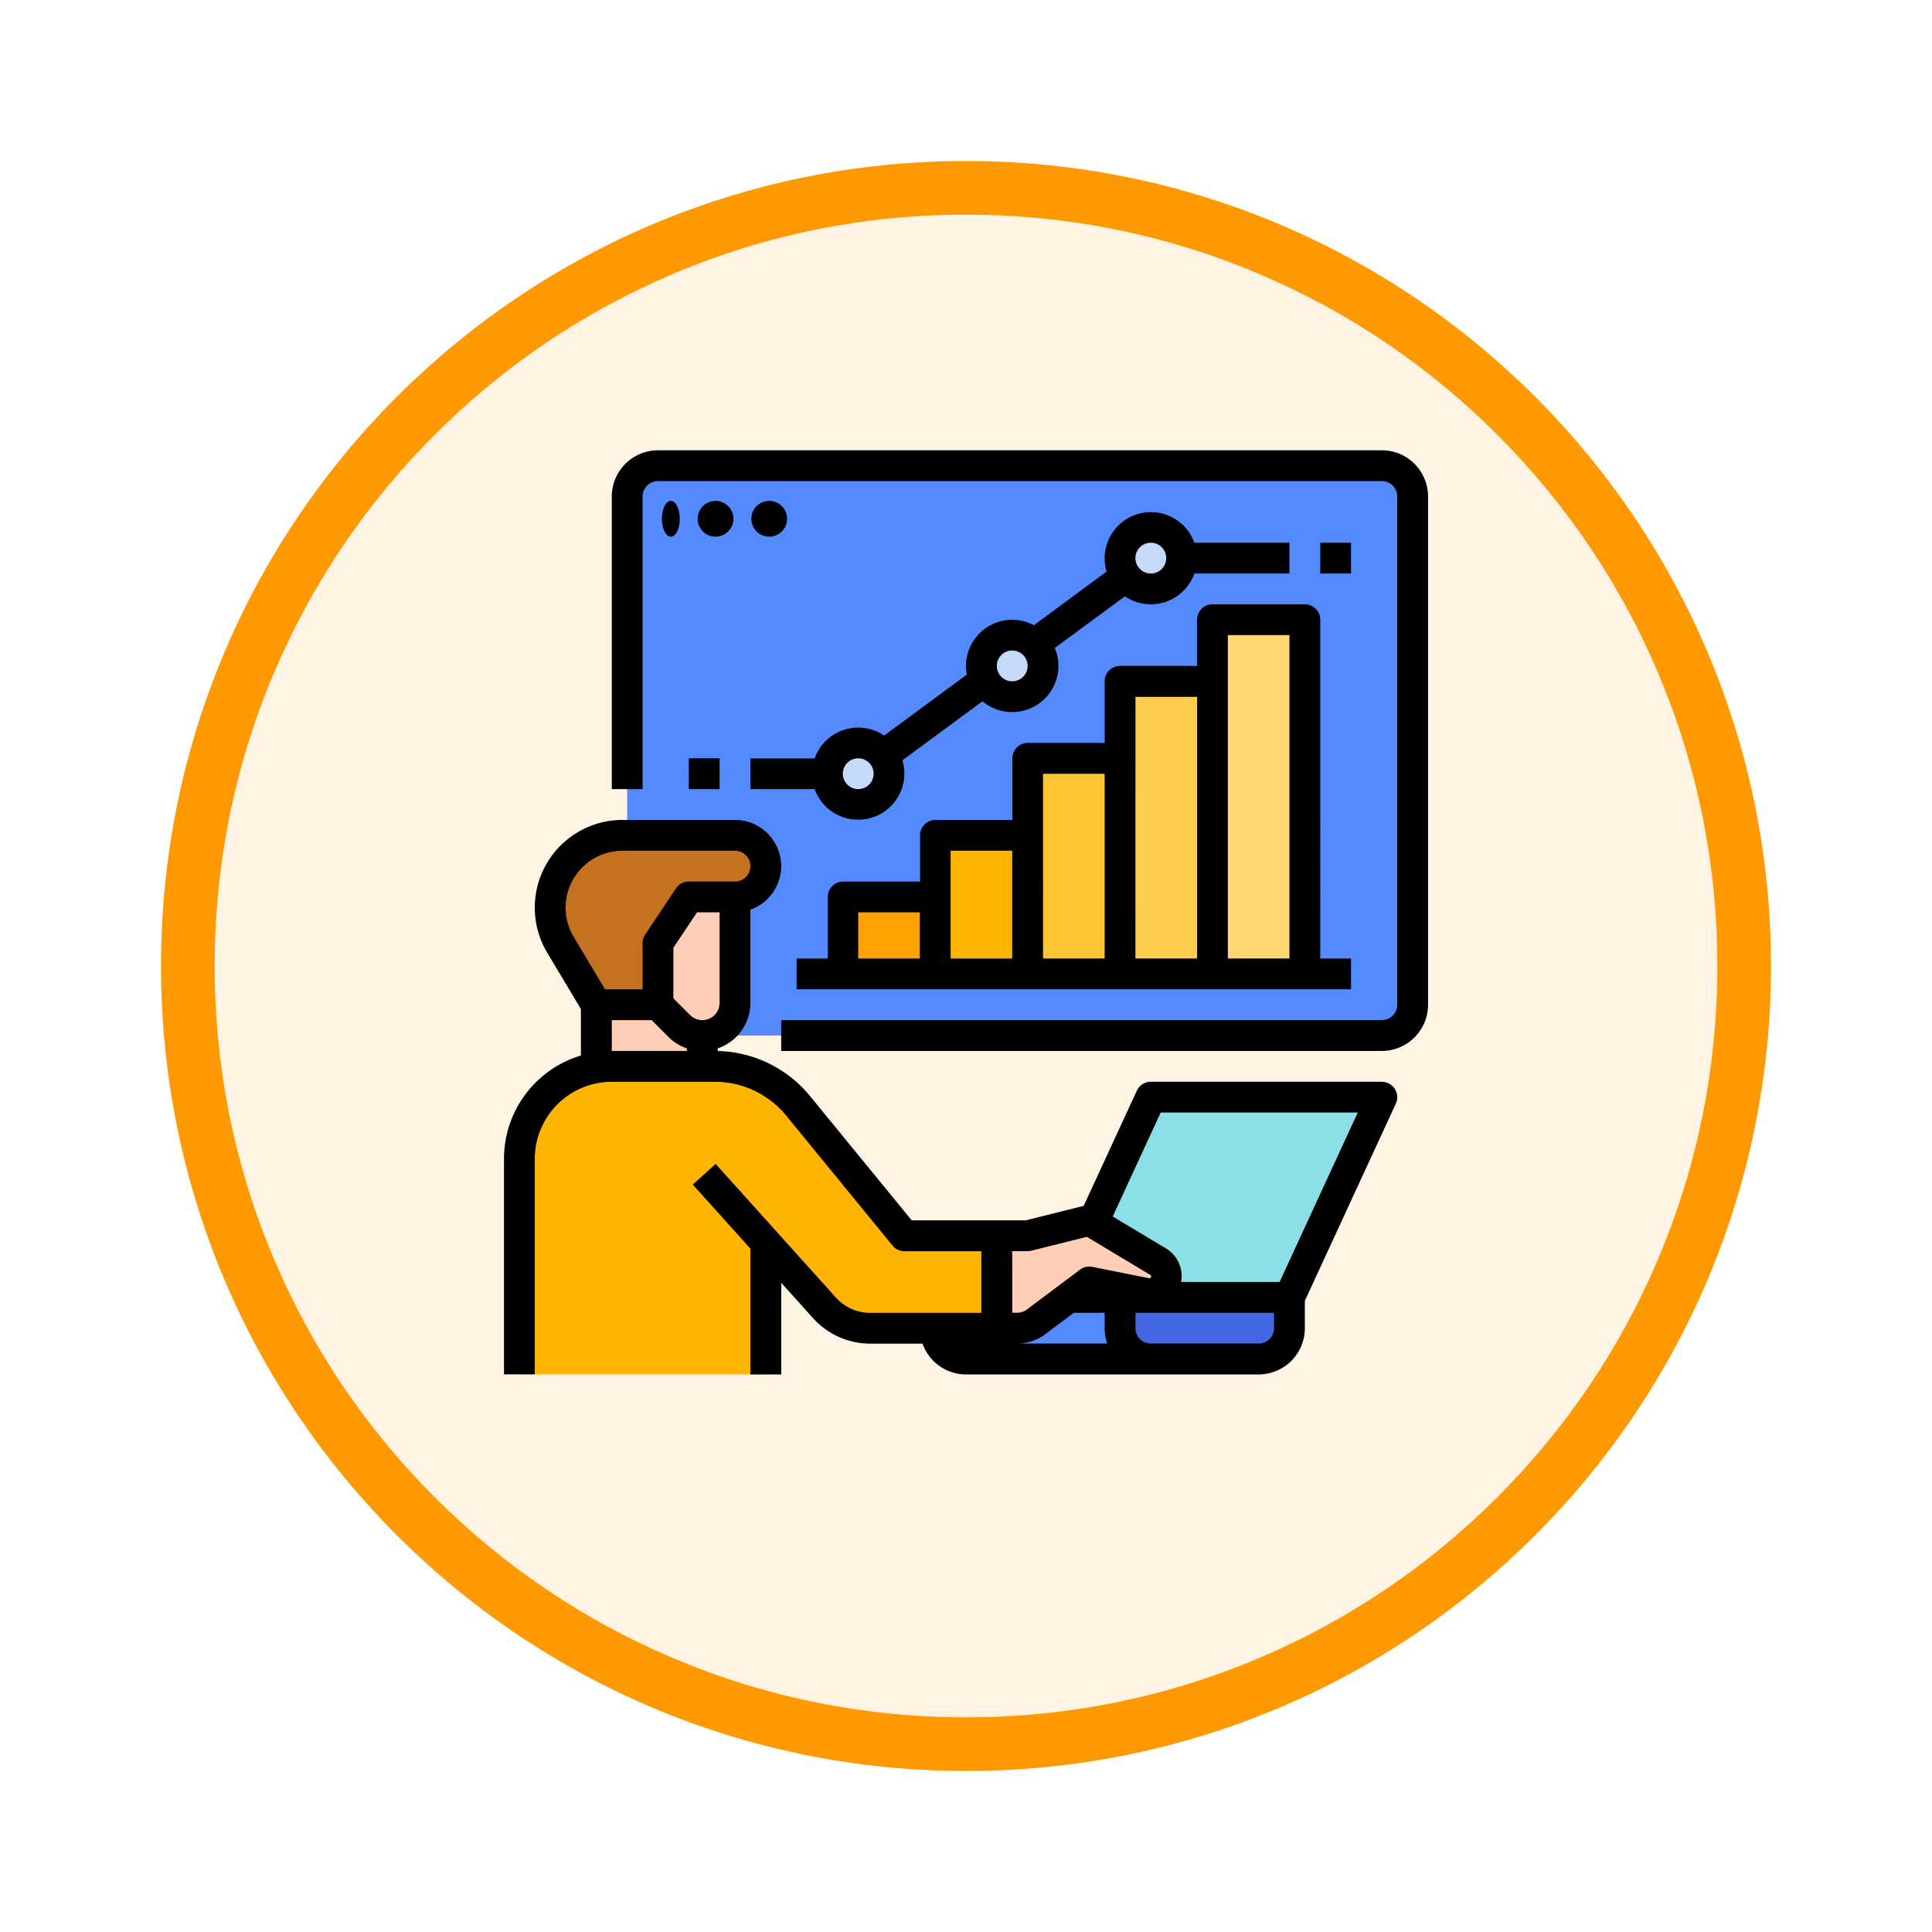 <svg xmlns="http://www.w3.org/2000/svg" xmlns:xlink="http://www.w3.org/1999/xlink" width="108" height="108" viewBox="0 0 108 108">
  <defs>
    <filter id="Fondo" x="0" y="0" width="108" height="108" filterUnits="userSpaceOnUse">
      <feOffset dy="3" input="SourceAlpha"/>
      <feGaussianBlur stdDeviation="3" result="blur"/>
      <feFlood flood-opacity="0.161"/>
      <feComposite operator="in" in2="blur"/>
      <feComposite in="SourceGraphic"/>
    </filter>
  </defs>
  <g id="Group_1144426" data-name="Group 1144426" transform="translate(-325.999 -4341)">
    <g id="Group_1144299" data-name="Group 1144299" transform="translate(-420 174)">
      <g transform="matrix(1, 0, 0, 1, 746, 4167)" filter="url(#Fondo)">
        <g id="Fondo-2" data-name="Fondo" transform="translate(9 6)" fill="#fff4e4">
          <path d="M 45 88.5 C 39.127 88.5 33.43 87.35 28.068 85.082 C 22.889 82.891 18.236 79.755 14.241 75.759 C 10.245 71.764 7.109 67.111 4.918 61.932 C 2.65 56.57 1.5 50.873 1.5 45 C 1.5 39.127 2.65 33.43 4.918 28.068 C 7.109 22.889 10.245 18.236 14.241 14.241 C 18.236 10.245 22.889 7.109 28.068 4.918 C 33.43 2.65 39.127 1.5 45 1.5 C 50.873 1.5 56.57 2.65 61.932 4.918 C 67.111 7.109 71.764 10.245 75.759 14.241 C 79.755 18.236 82.891 22.889 85.082 28.068 C 87.35 33.43 88.5 39.127 88.5 45 C 88.5 50.873 87.35 56.57 85.082 61.932 C 82.891 67.111 79.755 71.764 75.759 75.759 C 71.764 79.755 67.111 82.891 61.932 85.082 C 56.57 87.35 50.873 88.5 45 88.5 Z" stroke="none"/>
          <path d="M 45 3 C 39.329 3 33.829 4.11 28.653 6.299 C 23.652 8.415 19.16 11.443 15.302 15.302 C 11.443 19.16 8.415 23.652 6.299 28.653 C 4.11 33.829 3 39.329 3 45 C 3 50.671 4.11 56.171 6.299 61.347 C 8.415 66.348 11.443 70.84 15.302 74.698 C 19.16 78.557 23.652 81.585 28.653 83.701 C 33.829 85.89 39.329 87 45 87 C 50.671 87 56.171 85.89 61.347 83.701 C 66.348 81.585 70.84 78.557 74.698 74.698 C 78.557 70.84 81.585 66.348 83.701 61.347 C 85.89 56.171 87 50.671 87 45 C 87 39.329 85.89 33.829 83.701 28.653 C 81.585 23.652 78.557 19.16 74.698 15.302 C 70.84 11.443 66.348 8.415 61.347 6.299 C 56.171 4.11 50.671 3 45 3 M 45 0 C 69.853 0 90 20.147 90 45 C 90 69.853 69.853 90 45 90 C 20.147 90 0 69.853 0 45 C 0 20.147 20.147 0 45 0 Z" stroke="none" fill="#ff9902"/>
        </g>
      </g>
      <g id="Group_1144295" data-name="Group 1144295" transform="translate(758.172 4176.172)">
        <path id="Path_978953" data-name="Path 978953" d="M80,25.722A1.722,1.722,0,0,1,81.722,24h40.463a1.722,1.722,0,0,1,1.722,1.722V54.132a1.722,1.722,0,0,1-1.722,1.722H80Z" transform="translate(-57.112 -7.139)" fill="#548aff"/>
        <path id="Path_978954" data-name="Path 978954" d="M316.914,363.192,322.079,352H309.166L304,363.192Z" transform="translate(-257.007 -299.841)" fill="#8be0e8"/>
        <path id="Path_978955" data-name="Path 978955" d="M240,456h19.8v1.722a1.722,1.722,0,0,1-1.722,1.722H241.722A1.722,1.722,0,0,1,240,457.722Z" transform="translate(-199.894 -392.649)" fill="#548aff"/>
        <path id="Path_978956" data-name="Path 978956" d="M64,280h5.922v7.748H64Z" transform="translate(-42.834 -235.589)" fill="#ffceb6"/>
        <path id="Path_978957" data-name="Path 978957" d="M100.3,240v6.783a1.826,1.826,0,0,1-3.118,1.291L96,246.887V240Z" transform="translate(-71.391 -199.894)" fill="#ffceb6"/>
        <path id="Path_978958" data-name="Path 978958" d="M42.583,225.47l-2.006-3.344A4.045,4.045,0,0,1,40,220.045h0A4.045,4.045,0,0,1,44.045,216h6.286a1.722,1.722,0,1,1,0,3.444H47.748l-1.722,2.583v3.444Z" transform="translate(-21.417 -178.477)" fill="#c47220"/>
        <path id="Path_978959" data-name="Path 978959" d="M50.689,350.636H43.613a3.444,3.444,0,0,1-2.56-1.14l-3.279-3.643v7.366H24V341.166A5.166,5.166,0,0,1,29.166,336h5.753a6.027,6.027,0,0,1,4.664,2.21l5.94,7.26h5.166Z" transform="translate(-7.139 -285.563)" fill="#ffb401"/>
        <path id="Path_978960" data-name="Path 978960" d="M272,422.026v-5.166h1.722l3.444-.861L281,418.3a.964.964,0,0,1-.685,1.772l-3.151-.63-2.985,2.238a1.722,1.722,0,0,1-1.033.344Z" transform="translate(-228.45 -356.954)" fill="#ffceb6"/>
        <path id="Path_978961" data-name="Path 978961" d="M343.748,459.444h-6.026A1.722,1.722,0,0,1,336,457.722V456h9.47v1.722A1.722,1.722,0,0,1,343.748,459.444Z" transform="translate(-285.563 -392.649)" fill="#4367e0"/>
        <path id="Path_978962" data-name="Path 978962" d="M192,248h5.166v4.3H192Z" transform="translate(-157.06 -207.033)" fill="#ffa100"/>
        <path id="Path_978963" data-name="Path 978963" d="M240,216h5.166v7.748H240Z" transform="translate(-199.894 -178.477)" fill="#ffb401"/>
        <path id="Path_978964" data-name="Path 978964" d="M288,176h5.166v12.053H288Z" transform="translate(-242.728 -142.782)" fill="#ffc431"/>
        <path id="Path_978965" data-name="Path 978965" d="M336,136h5.166v16.358H336Z" transform="translate(-285.563 -107.086)" fill="#ffcc4d"/>
        <path id="Path_978966" data-name="Path 978966" d="M384,104h5.166v19.8H384Z" transform="translate(-328.397 -78.53)" fill="#ffd873"/>
        <g id="Group_1144294" data-name="Group 1144294" transform="translate(33.925 20.489)">
          <ellipse id="Ellipse_11580" data-name="Ellipse 11580" cx="2" cy="1.5" rx="2" ry="1.5" transform="translate(-0.097 12.338)" fill="#c5dafa"/>
          <ellipse id="Ellipse_11581" data-name="Ellipse 11581" cx="1.5" cy="2" rx="1.5" ry="2" transform="translate(8.903 5.338)" fill="#c5dafa"/>
          <circle id="Ellipse_11582" data-name="Ellipse 11582" cx="1.5" cy="1.5" r="1.5" transform="translate(16.903 0.338)" fill="#c5dafa"/>
        </g>
        <path id="Path_978967" data-name="Path 978967" d="M65.073,222.636H52.159a.861.861,0,0,0-.782.5l-2.971,6.438-3.24.81H38.792l-5.682-6.944a6.859,6.859,0,0,0-5.162-2.521v-.147a2.691,2.691,0,0,0,1.826-2.545v-5.209A2.583,2.583,0,0,0,28.914,208H22.628a4.906,4.906,0,0,0-4.207,7.43L20.3,218.57v2.6A6.036,6.036,0,0,0,16,226.94v12.053h1.722V226.94a4.31,4.31,0,0,1,4.3-4.3H27.78a5.146,5.146,0,0,1,4,1.895l5.94,7.26a.861.861,0,0,0,.666.316h4.3v3.444H36.474a2.587,2.587,0,0,1-1.92-.855l-6.722-7.469-1.28,1.152,3.223,3.581v7.035H31.5v-5.122l1.778,1.975a4.311,4.311,0,0,0,3.2,1.425h2.919a2.587,2.587,0,0,0,2.435,1.722H58.185a2.586,2.586,0,0,0,2.583-2.583v-1.533l5.086-11.02a.861.861,0,0,0-.782-1.222Zm-37.985-3.444a.959.959,0,0,1-.683-.283l-.935-.935v-2.826l1.322-1.982h1.261v5.061a.966.966,0,0,1-.965.965Zm-7.644-6.286a3.188,3.188,0,0,1,3.184-3.184h6.286a.861.861,0,1,1,0,1.722H26.331a.861.861,0,0,0-.716.383l-1.722,2.583a.861.861,0,0,0-.145.478v2.583h-2.1L19.9,214.544A3.185,3.185,0,0,1,19.444,212.906Zm2.583,6.286h2.226l.935.935a2.675,2.675,0,0,0,1.039.646v.141h-4.2Zm22.384,12.914h.861a.859.859,0,0,0,.209-.026l3.1-.774,3.531,2.119a.1.1,0,0,1-.073.189l-3.151-.63a.861.861,0,0,0-.685.155l-2.985,2.238a.866.866,0,0,1-.517.172h-.287Zm1.837,4.649,1.607-1.205h1.722v.861a2.57,2.57,0,0,0,.148.861H44.7a2.6,2.6,0,0,0,1.55-.517Zm12.8-.344a.862.862,0,0,1-.861.861H52.159a.862.862,0,0,1-.861-.861v-.861h7.748Zm.31-2.583H53.851a1.8,1.8,0,0,0-.856-1.88l-2.967-1.78,2.682-5.81H63.727Z" transform="translate(0 -171.338)"/>
        <path id="Path_978968" data-name="Path 978968" d="M115.046,16H74.583A2.586,2.586,0,0,0,72,18.583V34.94h1.722V18.583a.862.862,0,0,1,.861-.861h40.463a.862.862,0,0,1,.861.861V46.993a.862.862,0,0,1-.861.861H81.47v1.722h33.576a2.586,2.586,0,0,0,2.583-2.583V18.583A2.586,2.586,0,0,0,115.046,16Z" transform="translate(-49.973)"/>
        <ellipse id="Ellipse_11583" data-name="Ellipse 11583" cx="0.5" cy="1" rx="0.5" ry="1" transform="translate(24.827 18.828)"/>
        <circle id="Ellipse_11584" data-name="Ellipse 11584" cx="1" cy="1" r="1" transform="translate(26.827 18.828)"/>
        <circle id="Ellipse_11585" data-name="Ellipse 11585" cx="1" cy="1" r="1" transform="translate(29.827 18.828)"/>
        <path id="Path_978969" data-name="Path 978969" d="M196.411,96h-5.166a.861.861,0,0,0-.861.861v2.583h-4.3a.861.861,0,0,0-.861.861v3.444h-4.3a.861.861,0,0,0-.861.861v3.444h-4.3a.861.861,0,0,0-.861.861V111.5h-4.3a.861.861,0,0,0-.861.861V115.8H168v1.722h30.993V115.8h-1.722V96.861A.861.861,0,0,0,196.411,96Zm-24.967,17.218h3.444V115.8h-3.444Zm5.166-3.444h3.444V115.8h-3.444Zm5.166-4.3h3.444V115.8h-3.444Zm5.166-4.3h3.444V115.8H186.94ZM195.55,115.8h-3.444V97.722h3.444Z" transform="translate(-135.642 -71.391)"/>
        <path id="Path_978970" data-name="Path 978970" d="M144,63.491h3.592a2.583,2.583,0,0,0,4.906-1.612l4.477-3.3a2.582,2.582,0,0,0,4.041-2.978l3.919-2.888a2.581,2.581,0,0,0,3.883-1.276h5.314V49.716h-5.314a2.583,2.583,0,0,0-4.906,1.612l-4.065,3a2.581,2.581,0,0,0-3.749,2.762l-4.624,3.407a2.581,2.581,0,0,0-3.883,1.276H144Zm22.384-13.775a.861.861,0,1,1-.861.861A.861.861,0,0,1,166.384,49.716Zm-7.748,6.026a.861.861,0,1,1-.861.861.861.861,0,0,1,.861-.861Zm-8.609,6.026a.861.861,0,1,1-.861.861A.861.861,0,0,1,150.026,61.769Z" transform="translate(-114.225 -28.55)"/>
        <path id="Path_978971" data-name="Path 978971" d="M440,64h1.722v1.722H440Z" transform="translate(-378.371 -42.834)"/>
        <path id="Path_978972" data-name="Path 978972" d="M112,176h1.722v1.722H112Z" transform="translate(-85.669 -142.782)"/>
      </g>
    </g>
  </g>
</svg>
